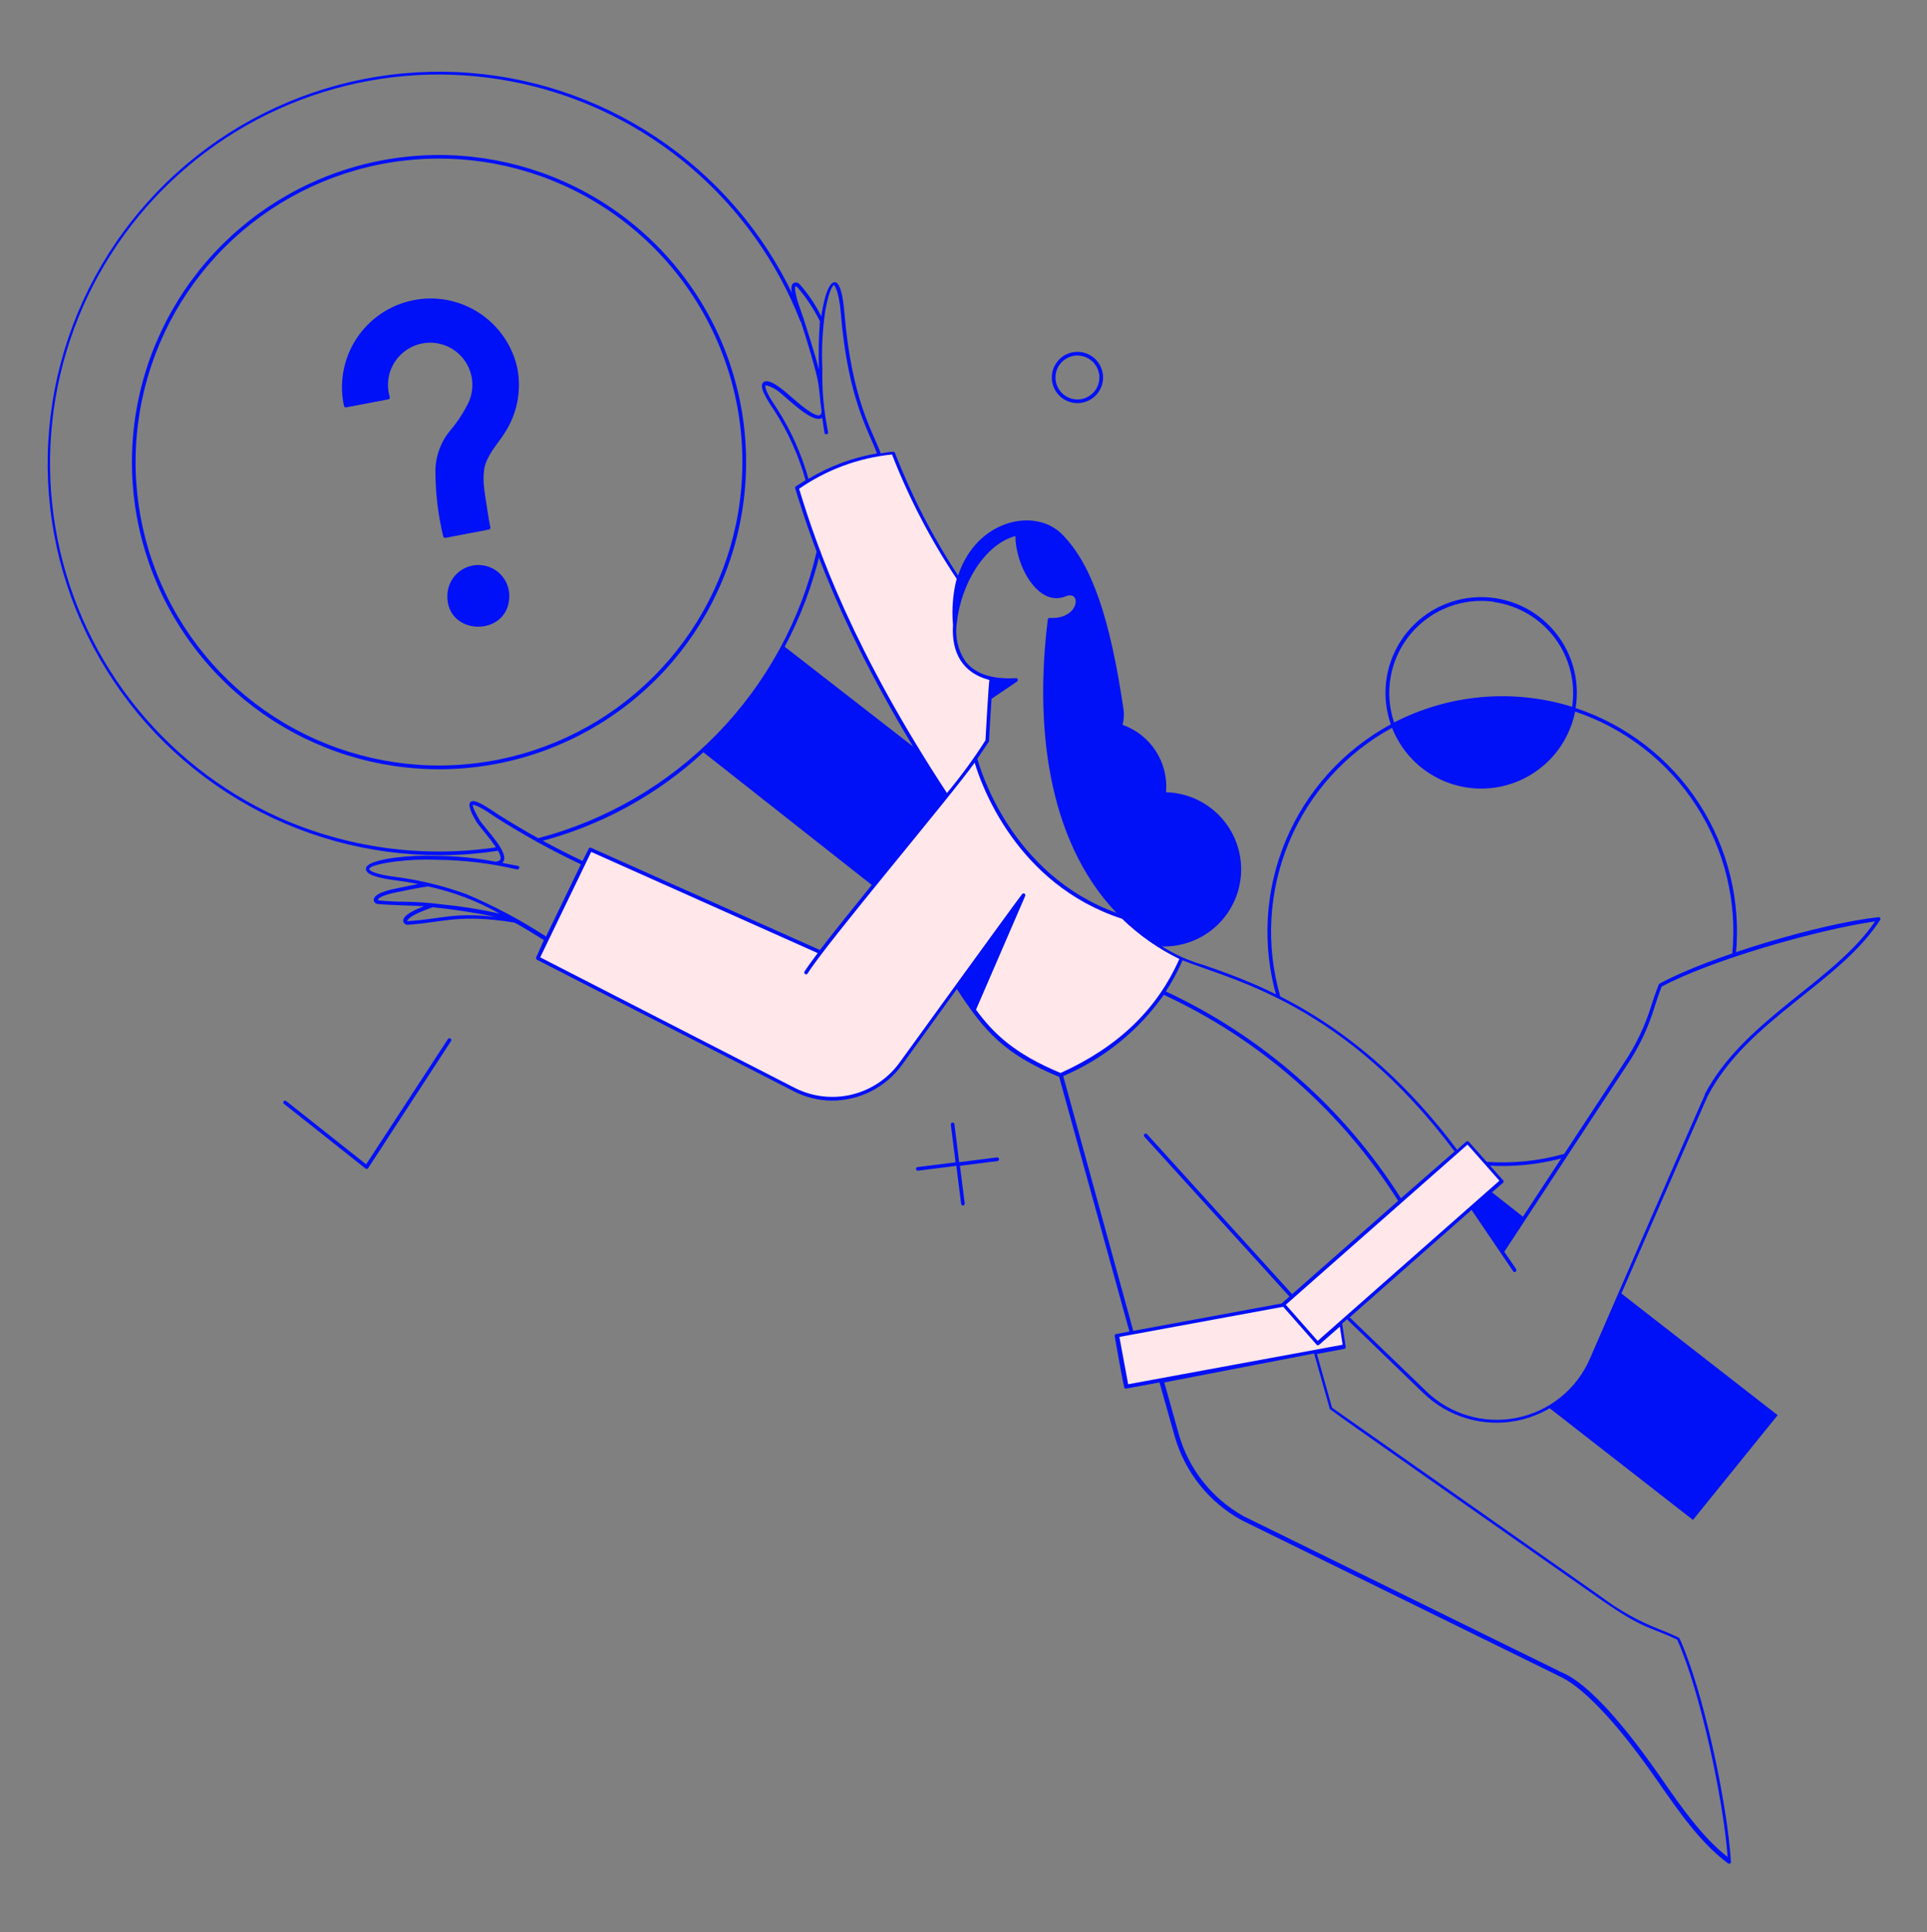 <svg width="400" height="401" viewBox="0 0 400 401" fill="none" xmlns="http://www.w3.org/2000/svg">
<rect x="0" y="0" width="400" height="401" fill="#808080" stroke="none"/>
<path d="M196.44 165.222C178.7 138.102 170.44 117.762 165.44 101.222C171.351 97.067 178.246 94.53 185.44 93.862C189.317 103.604 194.261 112.887 200.18 121.542C200.18 121.542 192.84 137.282 205.76 140.842L204.96 153.722C202.363 157.729 199.517 161.57 196.44 165.222Z" fill="#FFE7EA"/>
<path d="M223.66 83.662C222.593 83.663 221.55 83.344 220.667 82.746C219.783 82.147 219.1 81.297 218.706 80.305C218.313 79.313 218.226 78.226 218.458 77.184C218.69 76.143 219.23 75.195 220.008 74.465C220.786 73.734 221.765 73.254 222.819 73.087C223.873 72.92 224.953 73.074 225.918 73.529C226.883 73.984 227.69 74.718 228.232 75.637C228.775 76.556 229.028 77.617 228.96 78.682C228.874 80.029 228.278 81.294 227.294 82.219C226.31 83.143 225.01 83.659 223.66 83.662ZM223.66 73.782C222.772 73.78 221.903 74.038 221.16 74.523C220.417 75.008 219.831 75.7 219.475 76.513C219.119 77.326 219.008 78.226 219.156 79.101C219.304 79.977 219.704 80.79 220.308 81.441C220.911 82.092 221.691 82.553 222.553 82.767C223.414 82.981 224.32 82.939 225.158 82.646C225.995 82.353 226.73 81.822 227.27 81.118C227.811 80.413 228.134 79.567 228.2 78.682C228.244 78.055 228.158 77.427 227.949 76.835C227.74 76.243 227.412 75.701 226.984 75.242C226.556 74.782 226.039 74.415 225.464 74.164C224.888 73.913 224.268 73.783 223.64 73.782H223.66Z" fill="#0010F7"/>
<path d="M233.14 190.362C208.4 182.362 202.46 157.422 202.46 157.422C199.42 162.022 178.66 186.682 170.34 197.662L122.54 176.282L111.64 198.822L165.3 226.302C169.009 228.038 173.207 228.427 177.172 227.401C181.136 226.375 184.619 223.999 187.02 220.682L198.76 204.462C203.46 211.682 207.1 217.622 220.16 223.082C233.62 217.082 240.62 209.082 245.3 198.802C240.793 196.705 236.68 193.85 233.14 190.362Z" fill="#FFE7EA"/>
<path d="M311.8 259.762L316.42 252.742L309.3 247.142L305.52 250.522L311.8 259.762Z" fill="#0010F7"/>
<path d="M369 293.702L336.32 268.262L330.32 282.062C328.506 286.266 325.385 289.773 321.42 292.062L351.42 315.442L369 293.702Z" fill="#0010F7"/>
<path d="M308.52 241.882C308.419 241.882 308.323 241.842 308.251 241.77C308.18 241.699 308.14 241.602 308.14 241.502C308.14 241.401 308.18 241.304 308.251 241.233C308.323 241.162 308.419 241.122 308.52 241.122C313.906 241.503 319.317 240.961 324.52 239.522C324.611 239.507 324.703 239.526 324.781 239.574C324.859 239.623 324.917 239.698 324.944 239.786C324.971 239.873 324.965 239.968 324.927 240.052C324.89 240.136 324.823 240.203 324.74 240.242C319.464 241.698 313.98 242.253 308.52 241.882Z" fill="#0010F7"/>
<path d="M327.06 146.942C327.541 143.958 327.334 140.903 326.456 138.011C325.577 135.119 324.05 132.466 321.991 130.253C319.932 128.041 317.395 126.327 314.574 125.243C311.752 124.16 308.72 123.734 305.71 124C302.699 124.265 299.788 125.214 297.2 126.774C294.611 128.335 292.413 130.465 290.773 133.004C289.132 135.542 288.093 138.422 287.734 141.423C287.374 144.424 287.705 147.468 288.7 150.322C278.883 155.644 271.182 164.164 266.875 174.467C262.567 184.77 261.913 196.236 265.02 206.962C265.059 207.045 265.126 207.111 265.21 207.149C265.294 207.186 265.388 207.192 265.476 207.165C265.564 207.138 265.639 207.081 265.687 207.003C265.736 206.925 265.755 206.832 265.74 206.742C262.693 196.201 263.333 184.936 267.555 174.808C271.777 164.68 279.328 156.296 288.96 151.042C290.529 155.04 293.35 158.422 297.002 160.683C300.654 162.944 304.939 163.961 309.218 163.583C313.496 163.205 317.536 161.451 320.735 158.585C323.933 155.718 326.117 151.893 326.96 147.682C337.317 151.152 346.186 158.041 352.11 167.218C358.034 176.395 360.661 187.314 359.56 198.182C359.56 198.282 359.6 198.379 359.671 198.45C359.743 198.522 359.839 198.562 359.94 198.562C360.041 198.562 360.137 198.522 360.209 198.45C360.28 198.379 360.32 198.282 360.32 198.182C361.413 187.134 358.715 176.044 352.671 166.732C346.627 157.42 337.595 150.441 327.06 146.942ZM310.1 124.942C312.599 125.292 315.003 126.133 317.175 127.418C319.346 128.703 321.242 130.405 322.752 132.426C324.262 134.448 325.357 136.748 325.972 139.195C326.588 141.642 326.713 144.186 326.34 146.682C314.069 142.884 300.797 144.054 289.38 149.942C288.338 146.856 288.101 143.555 288.692 140.352C289.284 137.149 290.684 134.15 292.759 131.64C294.835 129.129 297.517 127.191 300.552 126.008C303.587 124.826 306.873 124.438 310.1 124.882V124.942Z" fill="#0010F7"/>
<path d="M91.28 177.482C76.493 177.498 61.981 173.481 49.307 165.863C36.633 158.245 26.277 147.314 19.353 134.248C12.429 121.182 9.2 106.475 10.014 91.71C10.827 76.945 15.652 62.682 23.969 50.455C32.285 38.229 43.78 28.502 57.214 22.322C70.648 16.142 85.513 13.743 100.209 15.383C114.905 17.024 128.875 22.641 140.616 31.631C152.357 40.62 161.423 52.642 166.84 66.402C166.863 66.491 166.853 66.586 166.811 66.668C166.77 66.751 166.699 66.816 166.613 66.85C166.527 66.884 166.432 66.886 166.345 66.855C166.258 66.824 166.185 66.762 166.14 66.682C161.315 54.378 153.541 43.448 143.501 34.854C133.461 26.259 121.464 20.263 108.563 17.393C95.662 14.524 82.254 14.867 69.518 18.395C56.781 21.923 45.107 28.526 35.521 37.624C25.935 46.721 18.731 58.035 14.544 70.57C10.356 83.105 9.313 96.477 11.505 109.51C13.697 122.543 19.059 134.837 27.117 145.312C35.176 155.787 45.685 164.121 57.72 169.582C72.059 176.009 87.948 178.162 103.48 175.782C103.57 175.782 103.657 175.814 103.725 175.873C103.794 175.931 103.839 176.012 103.853 176.101C103.868 176.19 103.85 176.281 103.804 176.358C103.757 176.435 103.685 176.493 103.6 176.522C99.525 177.168 95.406 177.489 91.28 177.482Z" fill="#0010F7"/>
<path d="M117.1 37.702C104.956 32.283 91.422 30.799 78.392 33.456C65.363 36.114 53.491 42.779 44.438 52.52C35.386 62.261 29.607 74.589 27.91 87.778C26.213 100.967 28.684 114.357 34.977 126.071C41.269 137.786 51.067 147.24 63 153.108C74.933 158.976 88.402 160.966 101.522 158.798C114.642 156.63 126.755 150.412 136.165 141.017C145.575 131.621 151.811 119.518 154 106.402C156.326 92.481 153.965 78.181 147.287 65.748C140.608 53.314 129.991 43.449 117.1 37.702ZM153.24 106.282C151.072 119.24 144.906 131.196 135.604 140.476C126.303 149.755 114.332 155.894 101.368 158.031C88.404 160.168 75.097 158.197 63.309 152.395C51.521 146.592 41.843 137.248 35.63 125.671C29.417 114.094 26.98 100.864 28.661 87.834C30.341 74.803 36.055 62.624 45.002 53.002C53.949 43.38 65.682 36.798 78.556 34.176C91.431 31.555 104.803 33.025 116.8 38.382C129.535 44.067 140.022 53.819 146.617 66.108C153.212 78.396 155.541 92.526 153.24 106.282Z" fill="#0010F7"/>
<path d="M190.26 155.502L162.88 134.222C166.185 128.015 168.673 121.407 170.28 114.562C170.292 114.467 170.268 114.372 170.213 114.294C170.158 114.217 170.076 114.163 169.983 114.143C169.89 114.123 169.793 114.138 169.711 114.186C169.629 114.234 169.568 114.311 169.54 114.402C166.236 128.685 159.083 141.791 148.859 152.297C138.634 162.804 125.728 170.31 111.54 174.002C111.491 174.013 111.446 174.035 111.405 174.064C111.365 174.094 111.331 174.131 111.305 174.174C111.279 174.216 111.261 174.264 111.254 174.313C111.246 174.363 111.248 174.413 111.26 174.462C111.272 174.51 111.293 174.556 111.323 174.596C111.352 174.637 111.389 174.671 111.432 174.697C111.475 174.723 111.522 174.74 111.571 174.748C111.621 174.756 111.671 174.753 111.72 174.742C124.515 171.476 136.296 165.077 146 156.122L181.34 183.962L196.44 165.222L190.26 155.502Z" fill="#0010F7"/>
<path d="M233.8 287.722L231.84 277.162L277.12 268.802L279.08 279.382L233.8 287.722Z" fill="#FFE7EA"/>
<path d="M75.86 242.502L59.02 229.142C58.968 229.117 58.923 229.081 58.887 229.037C58.851 228.992 58.825 228.94 58.812 228.884C58.8 228.829 58.799 228.771 58.812 228.715C58.824 228.659 58.849 228.607 58.885 228.562C58.92 228.517 58.966 228.481 59.017 228.456C59.069 228.431 59.125 228.418 59.182 228.418C59.24 228.418 59.296 228.431 59.348 228.456C59.399 228.481 59.444 228.517 59.48 228.562L76 241.642L92.98 215.642C93.036 215.557 93.123 215.497 93.222 215.477C93.322 215.456 93.425 215.476 93.51 215.532C93.595 215.587 93.654 215.674 93.675 215.774C93.695 215.873 93.676 215.977 93.62 216.062L76.4 242.462C76.367 242.5 76.328 242.532 76.283 242.554C76.238 242.577 76.189 242.591 76.138 242.595C76.088 242.598 76.038 242.592 75.99 242.576C75.942 242.56 75.898 242.535 75.86 242.502Z" fill="#0010F7"/>
<path d="M273.4 278.822L266.3 270.762L304.58 237.022L311.68 245.082L273.4 278.822Z" fill="#FFE7EA"/>
<path d="M207.38 240.542C207.361 240.441 207.305 240.351 207.224 240.288C207.143 240.226 207.042 240.195 206.94 240.202L199.1 241.202L198.12 233.362C198.12 233.261 198.08 233.164 198.009 233.093C197.937 233.022 197.841 232.982 197.74 232.982C197.639 232.982 197.543 233.022 197.471 233.093C197.4 233.164 197.36 233.261 197.36 233.362L198.36 241.222L190.52 242.202C190.419 242.202 190.323 242.242 190.251 242.313C190.18 242.384 190.14 242.481 190.14 242.582C190.14 242.682 190.18 242.779 190.251 242.85C190.323 242.922 190.419 242.962 190.52 242.962L198.52 241.962L199.5 249.802C199.5 249.902 199.54 249.999 199.611 250.07C199.683 250.142 199.779 250.182 199.88 250.182C199.981 250.182 200.077 250.142 200.149 250.07C200.22 249.999 200.26 249.902 200.26 249.802L199.26 241.942L207.1 240.962C207.188 240.934 207.264 240.878 207.315 240.801C207.366 240.725 207.389 240.633 207.38 240.542Z" fill="#0010F7"/>
<path d="M99.48 117.262C98.634 117.238 97.792 117.381 97.001 117.682C96.211 117.984 95.487 118.438 94.873 119.02C94.258 119.601 93.764 120.298 93.418 121.07C93.073 121.843 92.883 122.676 92.86 123.522C92.6 132.062 105.48 132.302 105.72 123.882C105.747 123.037 105.606 122.195 105.307 121.405C105.007 120.614 104.555 119.891 103.975 119.276C103.395 118.661 102.7 118.166 101.928 117.82C101.157 117.475 100.325 117.285 99.48 117.262Z" fill="#0010F7"/>
<path d="M107.4 76.482C106.89 74.118 105.92 71.877 104.545 69.889C103.17 67.9 101.416 66.201 99.384 64.89C97.353 63.579 95.082 62.681 92.704 62.247C90.325 61.813 87.884 61.852 85.52 62.361C83.156 62.871 80.916 63.841 78.927 65.216C76.938 66.592 75.24 68.346 73.928 70.377C72.617 72.409 71.719 74.679 71.285 77.058C70.852 79.437 70.891 81.878 71.4 84.242C71.428 84.338 71.49 84.422 71.574 84.477C71.659 84.532 71.76 84.555 71.86 84.541L80.6 82.882C80.655 82.873 80.707 82.852 80.753 82.821C80.799 82.79 80.838 82.749 80.867 82.702C80.895 82.654 80.913 82.601 80.919 82.545C80.925 82.49 80.918 82.434 80.9 82.382C80.497 81.028 80.427 79.598 80.697 78.212C80.966 76.826 81.566 75.526 82.446 74.422C83.326 73.318 84.46 72.443 85.751 71.871C87.042 71.3 88.452 71.049 89.861 71.14C91.27 71.231 92.636 71.662 93.843 72.394C95.049 73.127 96.061 74.141 96.792 75.349C97.522 76.557 97.95 77.924 98.039 79.333C98.127 80.742 97.874 82.151 97.3 83.442C96.272 85.561 94.982 87.543 93.46 89.342C91.477 91.723 90.387 94.722 90.38 97.822C90.396 102.362 90.939 106.886 92 111.302C92.019 111.405 92.079 111.496 92.165 111.556C92.251 111.615 92.357 111.639 92.46 111.622L101.48 109.902C101.542 109.89 101.6 109.864 101.649 109.826C101.699 109.788 101.739 109.739 101.767 109.682C101.794 109.626 101.807 109.564 101.806 109.501C101.805 109.438 101.789 109.377 101.76 109.322C101.58 108.682 100.6 102.342 100.52 101.542C100.32 100.129 100.32 98.695 100.52 97.281C101.04 94.522 103.14 92.341 104.66 90.001C107.31 86.028 108.294 81.173 107.4 76.482Z" fill="#0010F7"/>
<path d="M390 190.342C378 191.622 354.76 198.542 344.48 204.142C344.442 204.158 344.407 204.182 344.38 204.213C344.352 204.245 344.332 204.281 344.32 204.322C343.66 205.982 343.2 207.362 342.78 208.682C341.464 212.941 339.53 216.984 337.04 220.682L311.8 259.082L306 250.682L312 245.462C312.035 245.428 312.063 245.388 312.082 245.343C312.101 245.298 312.111 245.25 312.111 245.202C312.111 245.153 312.101 245.105 312.082 245.06C312.063 245.015 312.035 244.975 312 244.942L304.88 236.942C304.806 236.874 304.71 236.837 304.61 236.837C304.51 236.837 304.414 236.874 304.34 236.942L302.46 238.602C282.08 211.422 261.06 204.162 249.74 200.242C246.729 199.389 243.859 198.102 241.22 196.422C245.463 196.53 249.576 194.949 252.654 192.025C255.731 189.101 257.521 185.075 257.63 180.832C257.739 176.588 256.157 172.475 253.234 169.398C250.31 166.32 246.283 164.53 242.04 164.422C242.303 161.415 241.557 158.407 239.92 155.872C238.283 153.337 235.848 151.419 233 150.422C233.302 149.39 233.377 148.305 233.22 147.242C230.46 128.522 226.72 117.242 220.52 110.942C214.96 105.222 202.74 107.742 198.88 119.442C193.622 111.451 189.23 102.923 185.78 94.001C185.747 93.925 185.69 93.86 185.619 93.817C185.547 93.774 185.463 93.755 185.38 93.761C184.5 93.761 183.64 93.981 182.82 94.102C181.1 89.341 176.82 83.082 175.28 64.942C174.94 60.761 174.24 58.602 173.28 58.562C171.62 58.562 170.72 64.022 170.48 65.662C169.29 63.252 167.783 61.012 166 59.002C165.85 58.823 165.644 58.7 165.415 58.653C165.186 58.606 164.949 58.637 164.74 58.742C164 59.221 164.14 60.742 165.14 63.562C166.7 67.882 168.02 72.501 168.42 73.841C170.42 80.742 169.78 79.841 170.54 85.341C170.54 85.802 170.38 86.082 170.16 86.162C169.12 86.602 165.92 83.841 164 82.162C162.84 81.162 159.62 78.261 158.44 79.362C157.96 79.841 157.76 80.921 160.74 85.222C163.601 89.689 165.785 94.555 167.22 99.662L165.22 100.922C165.154 100.967 165.104 101.032 165.075 101.107C165.047 101.182 165.041 101.264 165.06 101.342C169.06 114.462 176.48 135.342 195.96 165.162C193.24 168.542 173.96 192.142 170.2 197.162L122.68 175.942C122.637 175.921 122.59 175.91 122.542 175.908C122.495 175.907 122.447 175.914 122.402 175.931C122.358 175.948 122.317 175.973 122.282 176.006C122.247 176.039 122.219 176.078 122.2 176.122L120.92 178.682C114.862 175.808 108.984 172.569 103.32 168.982C99.32 166.222 98.2 165.982 97.66 166.462C97.12 166.942 97.66 168.462 98.78 170.362C99.64 171.902 104.48 176.822 103.86 178.362C103.68 178.782 103.06 178.762 102.86 178.842C98.906 178.07 94.889 177.662 90.86 177.622C87.888 177.508 84.912 177.635 81.96 178.002C75.96 178.822 75.96 180.002 75.96 180.342C75.96 181.402 77.96 182.182 82.12 182.702C83.6 182.882 85.18 183.142 86.8 183.462L82 184.442C79.06 185.042 77.54 185.862 77.58 186.802C77.604 187.024 77.709 187.231 77.875 187.382C78.041 187.533 78.256 187.618 78.48 187.622C81 187.862 85.14 187.902 88.02 188.082C86.7 188.582 83.42 189.862 83.72 191.262C83.784 191.474 83.922 191.658 84.109 191.778C84.296 191.899 84.519 191.95 84.74 191.922C92.06 191.402 95.42 189.642 106.74 191.462C107.44 191.782 108.74 192.522 112.9 195.102L111.3 198.682C111.257 198.769 111.25 198.87 111.28 198.964C111.31 199.057 111.374 199.135 111.46 199.182L164.66 226.422C167.131 227.71 169.873 228.396 172.66 228.422C175.504 228.424 178.307 227.753 180.842 226.464C183.376 225.174 185.569 223.302 187.24 221.002L198.62 205.262C204.3 213.962 208.28 218.662 219.86 223.502L234.44 276.342L231.68 276.862C231.582 276.881 231.496 276.938 231.44 277.02C231.384 277.102 231.362 277.203 231.38 277.302C233.38 288.662 233.38 287.982 233.48 288.122C233.58 288.262 233.22 288.282 240.68 286.902L243.78 297.882C244.814 301.609 246.586 305.091 248.991 308.121C251.396 311.151 254.385 313.668 257.78 315.522L322.98 347.522C323.54 348.042 329.64 348.842 344 369.522C348.64 376.202 353.02 382.502 358.7 386.722C358.759 386.764 358.829 386.788 358.901 386.792C358.974 386.796 359.046 386.779 359.109 386.743C359.172 386.707 359.223 386.654 359.257 386.59C359.291 386.526 359.306 386.454 359.3 386.382C358.58 374.382 353.52 350.682 348.64 340.042C348.601 339.964 348.538 339.9 348.46 339.862C346.86 339.082 345.52 338.561 344.22 338.042C340.035 336.394 336.093 334.187 332.5 331.482L276.5 292.142L273.36 281.002L279.04 279.942C279.138 279.922 279.224 279.865 279.28 279.783C279.336 279.701 279.358 279.6 279.34 279.502L278.6 274.682L279.6 273.802L295.46 289.122C297.995 291.576 301.088 293.38 304.472 294.377C307.857 295.374 311.434 295.535 314.895 294.847C318.356 294.159 321.598 292.641 324.344 290.425C327.09 288.209 329.257 285.359 330.66 282.122C330.66 281.922 353.88 228.642 354.5 227.442C362.72 211.642 381.88 204.042 390.32 190.842C390.338 190.788 390.344 190.73 390.337 190.674C390.33 190.617 390.311 190.563 390.28 190.515C390.249 190.467 390.208 190.426 390.16 190.396C390.111 190.366 390.057 190.348 390 190.342ZM170 76.681C169.58 75.022 167.38 67.621 165.84 63.361C165.36 62.022 164.5 58.621 165.48 59.581C167.348 61.738 168.934 64.124 170.2 66.681C169.945 70.008 169.878 73.347 170 76.681ZM302 238.922L290.8 248.682C278.983 229.993 262.044 215.095 242 205.762C243.336 203.708 244.5 201.547 245.48 199.302C256.1 203.522 278.94 208.282 301.88 238.882L302 238.922ZM210.78 111.242C210.78 117.362 215.5 126.102 221.2 123.762C224.4 122.442 224.18 127.922 218.88 128.242H217.88C217.789 128.24 217.7 128.272 217.63 128.331C217.561 128.39 217.514 128.471 217.5 128.562C214.86 149.822 217.06 174.022 231.76 189.462C209.76 181.462 203.42 159.462 202.88 157.462L205.2 154.002C205.4 153.802 205.2 154.182 205.82 145.022L211.06 141.482C211.46 141.162 211.24 140.682 210.88 140.742C205.86 141.022 202.32 139.822 200.34 137.162C198.821 134.879 198.202 132.114 198.6 129.402C199.44 121.162 204.4 112.982 210.78 111.242ZM161.3 84.822C158.34 80.561 158.9 79.962 158.9 79.962C158.9 79.962 160.24 80.121 161.8 81.382C163.8 83.022 168.9 88.082 170.66 86.701C170.8 87.662 170.96 88.701 171.16 89.882C171.189 89.969 171.249 90.043 171.328 90.089C171.407 90.136 171.501 90.152 171.591 90.135C171.681 90.118 171.763 90.068 171.819 89.996C171.876 89.924 171.905 89.833 171.9 89.742C170.997 85.361 170.595 80.893 170.7 76.421C170.516 72.411 170.724 68.392 171.32 64.421C172.26 59.282 173.14 59.161 173.14 59.161C173.14 59.161 174.14 60.261 174.52 64.862C176 82.862 180.32 89.401 182.04 94.102C177.011 94.954 172.187 96.745 167.82 99.382C166.379 94.232 164.182 89.325 161.3 84.822ZM165.88 101.442C171.6 97.473 178.234 95.023 185.16 94.322C188.683 103.383 193.183 112.034 198.58 120.122C197.788 123.242 197.531 126.475 197.82 129.682C197.46 135.482 199.82 139.682 205.38 141.122C205.24 141.402 204.6 152.702 204.56 153.642C202.133 157.457 199.46 161.112 196.56 164.582C177.28 135.142 169.82 114.482 165.88 101.442ZM84.76 191.162C84.722 191.179 84.681 191.189 84.64 191.189C84.599 191.189 84.558 191.179 84.52 191.162C84.52 191.162 84.52 190.322 88.02 188.962L89.82 188.282C94.197 188.729 98.549 189.397 102.86 190.282C94 189.322 92 190.682 84.76 191.162ZM91.8 187.702C89.213 187.361 86.609 187.174 84 187.142C82.12 187.142 80.18 187.022 78.7 186.882C78.56 186.882 78.48 186.882 78.48 186.762C78.48 186.642 78.6 185.942 82.28 185.182C83.06 185.022 86.92 184.222 88.84 183.962C94.05 185.081 99.06 186.982 103.7 189.602C99.775 188.728 95.802 188.093 91.8 187.702ZM96.84 185.582C92.093 183.853 87.17 182.652 82.16 182.002C77.68 181.442 76.66 180.642 76.66 180.402C76.66 180.162 76.8 179.522 81.98 178.802C84.892 178.443 87.828 178.323 90.76 178.442C96.343 178.502 101.903 179.173 107.34 180.442C107.84 180.442 107.98 179.782 107.5 179.702L104.26 179.082C106.26 177.242 100.48 171.882 99.44 170.002C99.08 169.362 97.98 167.402 98.16 167.042C98.26 167.042 98.98 166.882 102.9 169.622C108.585 173.239 114.489 176.499 120.58 179.382L113.34 194.362C108.109 190.955 102.587 188.017 96.84 185.582ZM202.58 209.582L212.78 186.002C213.02 185.462 212.42 185.242 212.16 185.562C210.4 187.822 186.72 220.542 186.72 220.542C184.319 223.844 180.825 226.187 176.858 227.154C172.892 228.121 168.711 227.649 165.06 225.822L112.14 198.682L122.72 176.802L169.74 197.802C168.46 199.502 167.5 200.822 166.98 201.662C166.94 201.746 166.933 201.841 166.959 201.931C166.985 202.02 167.043 202.097 167.122 202.146C167.201 202.195 167.295 202.214 167.387 202.198C167.479 202.183 167.562 202.134 167.62 202.062C171.3 196.062 197.24 165.402 202.32 158.282C203.6 162.622 210.84 183.502 232.92 190.682C236.414 194.073 240.424 196.888 244.8 199.022C240.16 209.522 232.1 217.262 220.16 222.682C210.54 218.682 206.16 214.442 202.58 209.522V209.582ZM220.7 223.322C229.094 219.755 236.325 213.916 241.58 206.462C261.577 215.727 278.468 230.577 290.22 249.222L268.22 268.582L238.1 235.382C238.031 235.307 237.935 235.263 237.834 235.26C237.733 235.256 237.634 235.293 237.56 235.362C237.486 235.43 237.442 235.526 237.438 235.627C237.434 235.729 237.471 235.827 237.54 235.902L267.66 269.082L266.02 270.522L235.24 276.202L220.7 223.322ZM276 292.262C276 292.482 271.9 289.682 332.14 331.862C341.34 338.302 342.46 337.562 348.14 340.282C352.84 350.662 357.72 373.302 358.62 385.402C353.34 381.262 349.16 375.262 344.74 368.902C329.82 347.442 324.18 347.382 323.42 346.702L258.2 314.702C254.919 312.881 252.032 310.426 249.708 307.48C247.383 304.535 245.667 301.156 244.66 297.542L241.68 286.902L272.78 280.902L276 292.262ZM278.7 279.082L234.18 287.282L232.36 277.462L266.36 271.202L273.3 279.082C273.335 279.117 273.377 279.146 273.424 279.165C273.47 279.184 273.52 279.194 273.57 279.194C273.62 279.194 273.67 279.184 273.716 279.165C273.763 279.146 273.805 279.117 273.84 279.082L278.12 275.322L278.7 279.082ZM273.52 278.282L266.9 270.782L304.62 237.542L311.24 245.042L273.52 278.282ZM353.9 227.182C353.28 228.402 330.14 281.702 330.06 281.902C328.713 285.044 326.621 287.811 323.965 289.964C321.309 292.117 318.168 293.591 314.815 294.259C311.462 294.926 307.996 294.767 304.718 293.796C301.44 292.824 298.448 291.069 296 288.682L280.16 273.402L305.46 251.102L314.12 263.862C314.4 264.262 314.98 263.762 314.7 263.362L312.26 259.782L337.58 221.262C340.153 217.477 342.136 213.322 343.46 208.942C343.88 207.662 344.3 206.322 344.92 204.762C354.92 199.342 377.22 192.942 389.22 191.222C380.68 203.802 362 211.562 353.82 227.182H353.9Z" fill="#0010F7"/>
</svg>
